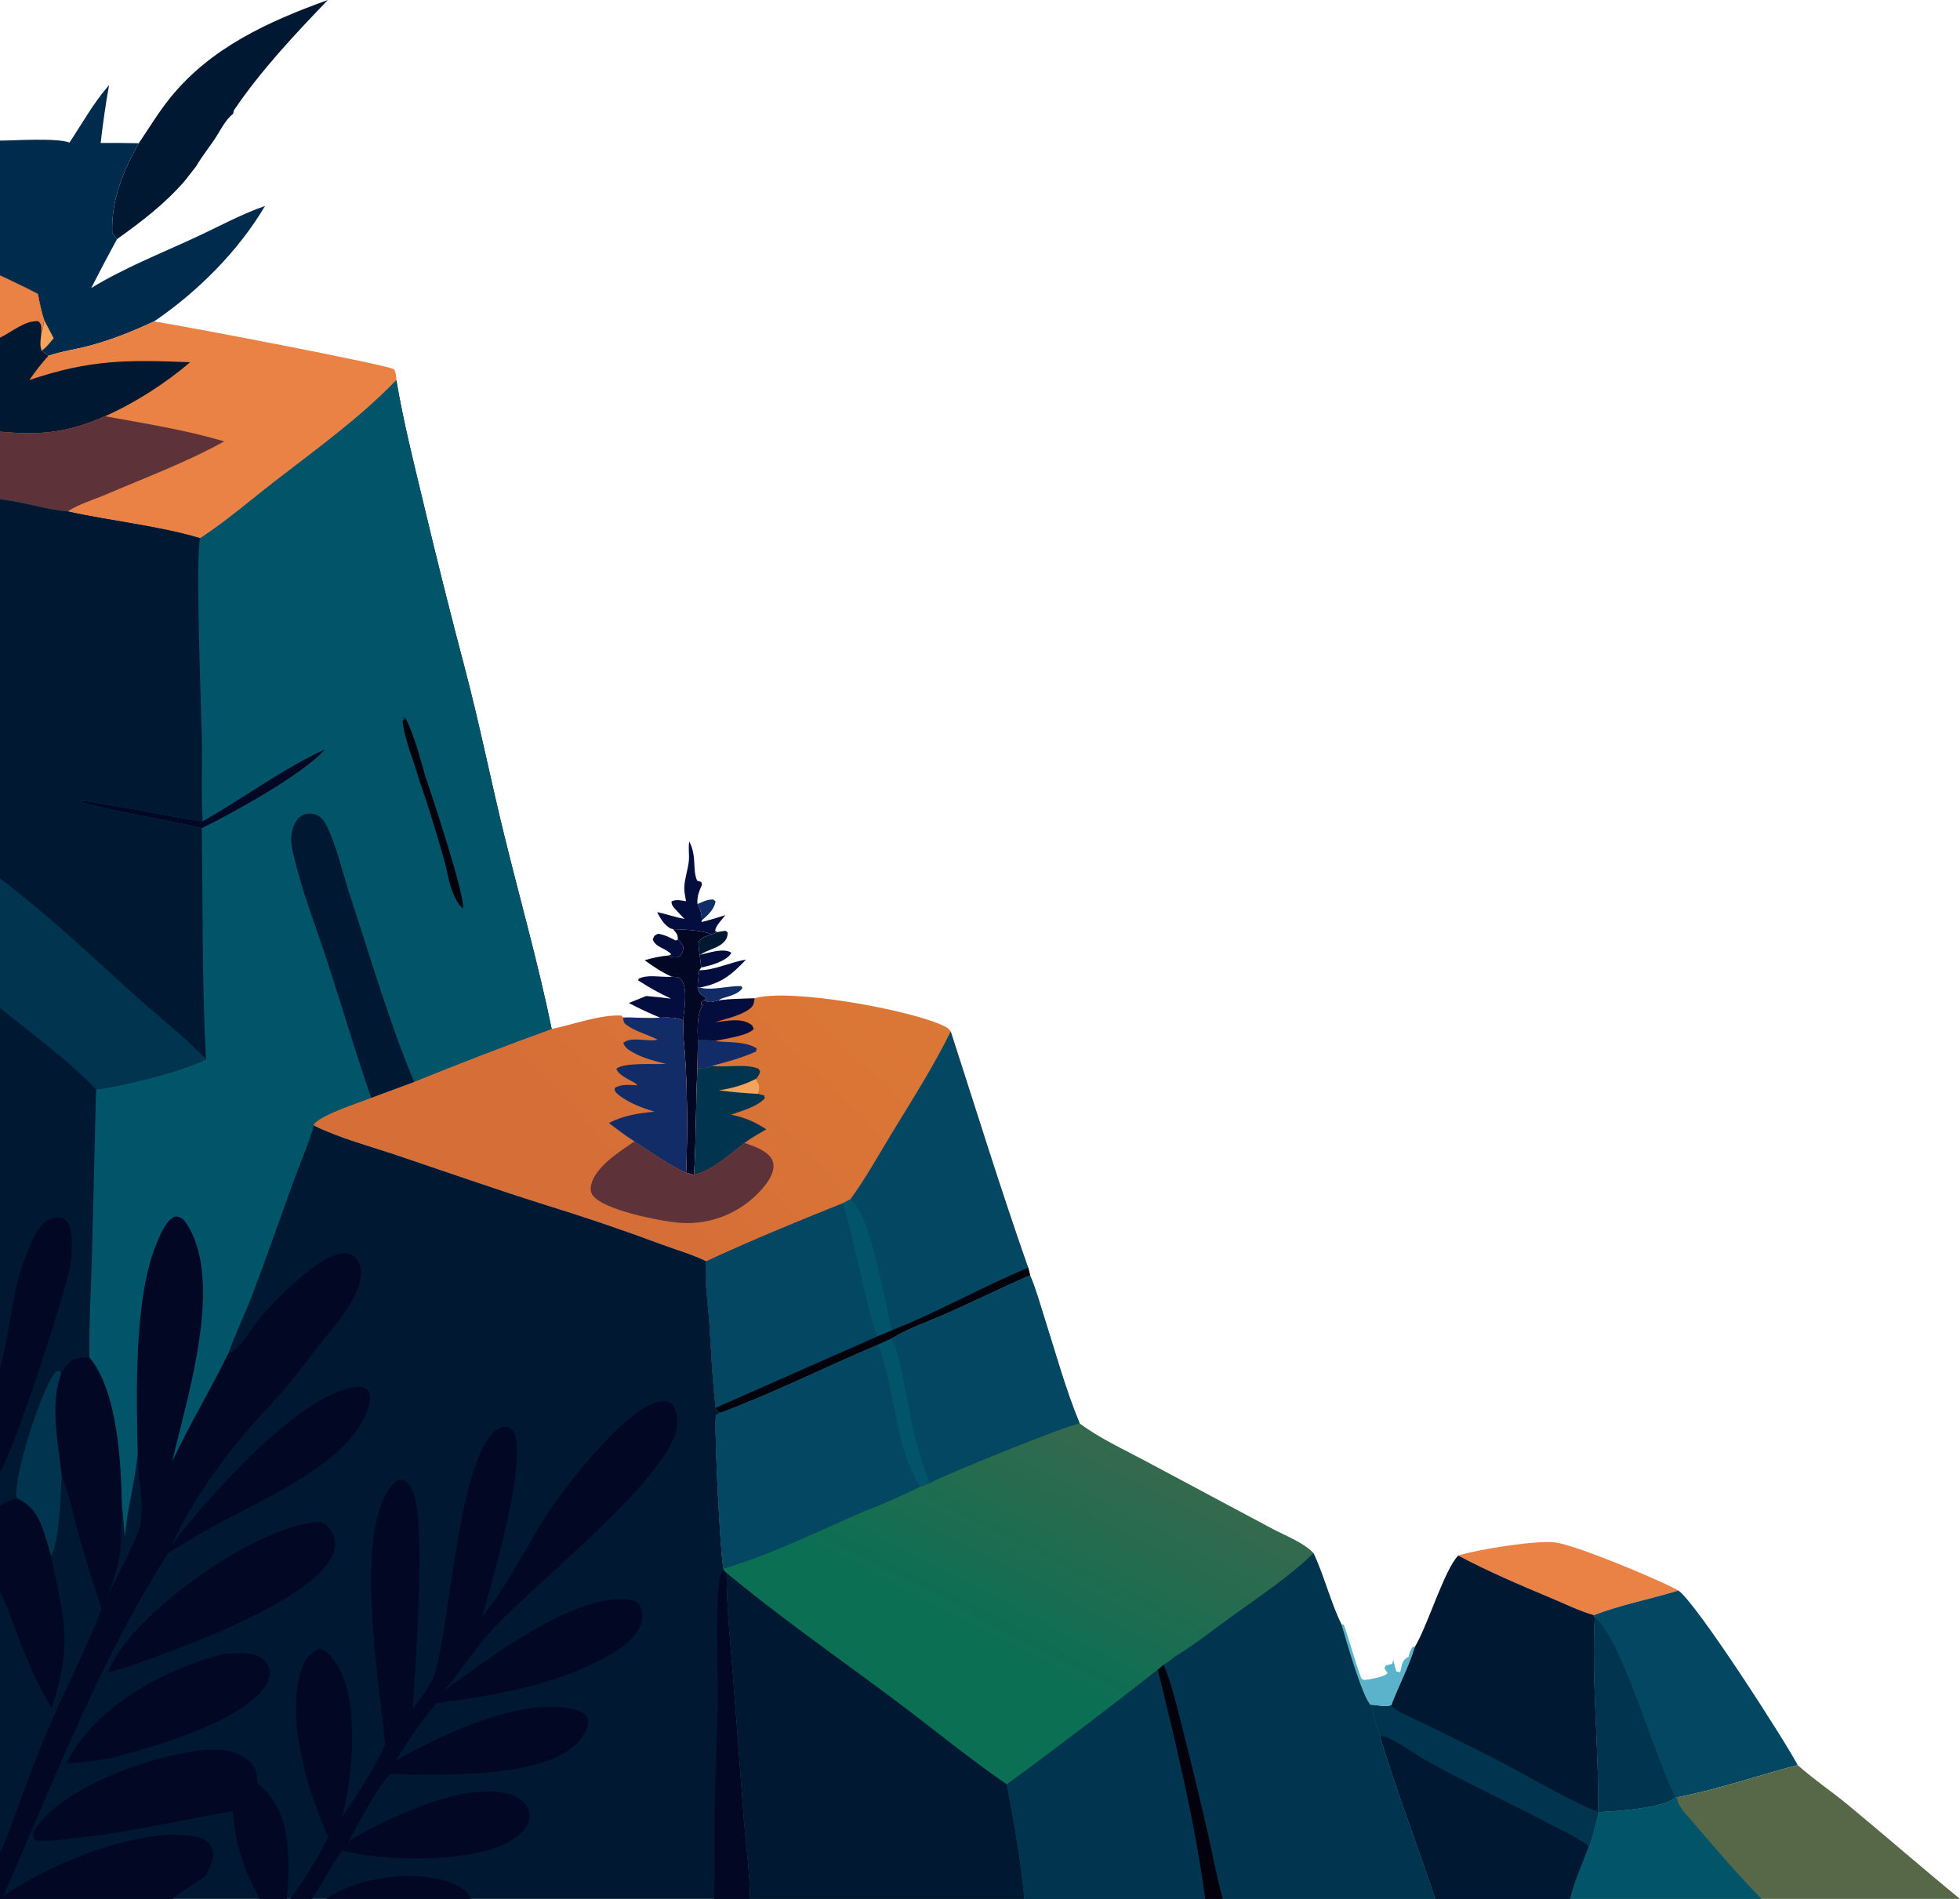 <svg width="352" height="341" viewBox="0 0 352 341" fill="none" xmlns="http://www.w3.org/2000/svg">
<path d="M125.261 162.351C126.213 161.938 127.058 161.48 128.122 161.535L128.51 161.887C128.23 163.393 127.127 164.316 126.037 165.293C126.008 164.099 125.826 163.415 125.261 162.351Z" fill="#122C68"/>
<path d="M125.795 171.442C127.341 171.108 129.904 170.182 131.339 171.076C130.987 171.942 129.638 172.585 128.785 172.931C127.868 173.304 126.898 173.526 125.937 173.752L125.664 171.51L125.795 171.442Z" fill="#030D3E"/>
<path d="M128.787 167.381L130.274 167.14L130.71 167.468C130.632 168.261 130.504 168.69 129.916 169.26C128.79 170.352 127.05 170.543 125.795 171.442L125.664 171.51C125.524 170.667 125.409 169.93 125.494 169.07C126.019 168.276 126.986 168.094 127.841 167.792L128.787 167.381Z" fill="#001831"/>
<path d="M120.114 171.572L120.557 171.387C119.581 170.231 117.733 170.173 117.237 168.71C117.501 167.981 117.476 168.026 118.173 167.68C119.375 167.852 120.301 168.356 121.37 168.901L121.743 168.716C122.263 169.1 122.448 169.482 122.739 170.05C122.672 170.849 122.607 170.995 122.16 171.664C121.364 172.019 121.267 171.974 120.399 171.816L120.114 171.572Z" fill="#030D3E"/>
<path d="M125.676 177.347C125.814 177.377 125.951 177.41 126.089 177.437C128.14 177.835 130.946 176.997 133.133 177.087L133.342 177.415C132.631 178.517 131.067 178.846 129.891 179.224C129.358 179.396 129.558 179.321 129.011 179.669C127.879 179.901 127.495 180.168 126.435 179.634L126.878 179.263C125.857 178.552 125.587 178.603 125.285 177.333L125.676 177.347Z" fill="#122C68"/>
<path d="M125.583 174.236C128.234 174.272 131.26 172.734 133.966 172.34C131.269 175.16 129.561 176.562 125.676 177.347L125.285 177.333C125.319 176.296 125.461 175.266 125.583 174.236Z" fill="#030D3E"/>
<path d="M240.912 291.709L241.314 291.723C241.922 293.116 244.161 301.108 244.588 301.51C244.703 301.62 244.883 301.631 245.03 301.691C245.967 301.57 248.587 301.184 249.215 300.448L248.613 299.577L248.905 299.071L250.031 298.791L250.203 298.069C250.377 298.765 250.548 299.461 250.757 300.148L251.464 300.296C251.705 299.377 251.717 298.375 252.531 297.78C252.671 297.677 252.832 297.609 252.983 297.523C253.006 297.393 253.022 297.262 253.052 297.134C253.193 296.527 253.429 296.185 253.76 295.672L254.087 295.761C253.011 299.332 251.165 302.747 249.857 306.252C248.876 306.677 247.259 306.231 246.178 306.192C244.749 305.062 241.601 294.07 240.912 291.709Z" fill="#5AB3CA"/>
<path d="M120.678 175.404C121.46 175.489 121.998 175.362 122.475 176.092C123.533 177.713 122.874 181.403 122.67 183.249C121.26 182.644 120.057 182.722 118.563 182.752C116.626 181.96 114.778 181.088 112.925 180.115C113.972 179.706 115.014 179.288 116.053 178.858C117.541 178.988 119.025 179.148 120.507 179.336C118.462 178.384 116.496 177.289 114.609 176.053L114.723 175.745C116.328 174.978 118.422 175.464 120.146 175.42L120.678 175.404Z" fill="#030D3E"/>
<path d="M123.207 161.841C123.078 161.071 122.872 160.195 122.89 159.417C122.926 157.856 123.543 156.202 123.709 154.62C123.832 153.453 123.556 152.256 123.801 151.118C125.193 153.89 124.306 156.122 125.194 158.132L125.961 158.402L126.063 158.879C125.581 159.986 125.202 160.861 125.245 162.088C125.248 162.175 125.256 162.263 125.261 162.351C125.826 163.415 126.008 164.099 126.037 165.293L125.987 165.574C127.442 165.226 128.855 164.793 130.28 164.338C129.751 165.033 128.444 166.33 128.442 167.156L128.787 167.381L127.841 167.792C125.797 166.986 123.058 166.951 120.881 166.849L120.406 166.737C119.207 165.993 118.651 165.016 118.002 163.791C119.666 164.129 121.252 164.725 122.928 165.008C122.439 164.506 121.938 164.007 121.474 163.482C121.006 162.951 120.552 162.587 120.61 161.87C121.458 161.456 122.313 161.708 123.207 161.841Z" fill="#030D3E"/>
<path d="M120.881 166.849C123.058 166.951 125.797 166.986 127.841 167.792C126.986 168.094 126.019 168.276 125.494 169.07C125.409 169.93 125.524 170.667 125.664 171.51L125.937 173.752L125.583 174.236C125.461 175.266 125.319 176.296 125.285 177.333C125.587 178.603 125.857 178.552 126.878 179.263L126.435 179.634L125.974 179.992L125.98 180.486L126.264 180.4C126.185 180.535 126.101 180.666 126.027 180.804C125.165 182.409 125.276 185.019 125.336 186.812L125.26 191.795C124.932 198.189 125.044 204.587 124.65 210.979L123.219 210.599C123.512 203.719 123.484 193.42 122.766 186.604L122.67 183.249C122.874 181.403 123.533 177.713 122.475 176.092C121.998 175.362 121.46 175.489 120.678 175.404C118.911 174.637 117.313 173.563 115.765 172.428C117.234 172.019 118.588 171.704 120.114 171.572L120.399 171.816C121.267 171.974 121.364 172.019 122.16 171.664C122.607 170.995 122.672 170.849 122.739 170.05C122.448 169.482 122.263 169.1 121.743 168.716C121.744 167.751 121.457 167.595 120.881 166.849Z" fill="#020724"/>
<path d="M261.887 279.336C265.36 278.244 275.86 276.562 279.265 276.984C283.014 277.45 296.987 283.318 300.672 285.213C300.928 285.344 301.181 285.479 301.432 285.618C296.479 287.152 291.05 288.171 286.246 290.047C283.629 289.282 281.016 288.003 278.5 286.948C272.875 284.587 267.276 282.205 261.887 279.336Z" fill="#EA8246"/>
<path d="M19.591 15.271C18.962 18.739 18.477 22.169 18.077 25.671C20.359 25.655 22.642 25.67 24.924 25.718C22.082 30.754 19.971 35.89 20.158 41.802L21.004 42.954C19.423 45.855 17.883 48.778 16.382 51.721C22.281 48.133 28.673 45.602 34.924 42.715C39.105 40.784 43.247 38.499 47.595 36.984C42.837 45.07 35.434 52.455 27.667 57.72C23.921 59.467 20.193 60.974 16.191 62.059C13.725 62.729 11.082 63.072 8.68 63.904L7.472 62.98C7.065 61.998 7.341 60.71 7.431 59.67C7.756 59.184 7.772 58.125 7.946 57.505C7.423 55.949 7.112 54.403 6.805 52.795C4.583 51.604 2.273 50.559 0 49.469V25.248C2.627 25.239 10.31 24.724 12.478 25.607C14.678 22.291 16.71 18.632 19.298 15.617L19.591 15.271Z" fill="url(#paint0_linear_387_882)"/>
<path d="M7.946 57.505L9.643 60.74C8.982 61.489 8.311 62.441 7.472 62.98C7.065 61.998 7.341 60.71 7.431 59.67C7.756 59.184 7.772 58.125 7.946 57.505Z" fill="#F6A45C"/>
<path d="M301.432 285.618C304.749 287.996 320.512 312.505 322.849 316.97C315.706 318.839 308.455 321.363 301.225 322.754L300.937 322.789C298.423 324.793 290.294 325.25 287.01 325.428L287.024 325.292C287.163 313.694 285.833 302.055 286.408 290.459L286.246 290.047C291.05 288.171 296.479 287.152 301.432 285.618Z" fill="#044762"/>
<path d="M286.408 290.459C291.331 294.257 297.265 316.021 300.937 322.789C298.423 324.793 290.294 325.25 287.01 325.428L287.024 325.292C287.163 313.694 285.833 302.055 286.408 290.459Z" fill="#01344F"/>
<path d="M322.849 316.97C325.735 319.554 328.996 321.723 331.982 324.197C338.691 329.755 345.261 335.48 352 341H316.357H281.959C282.703 337.89 284.187 334.645 285.294 331.629C286.024 329.627 286.478 327.491 287.01 325.428C290.294 325.25 298.423 324.793 300.937 322.789L301.225 322.754C308.455 321.363 315.706 318.839 322.849 316.97Z" fill="#566847"/>
<path d="M300.937 322.789L301.225 322.754C301.118 324.169 302.814 325.797 303.703 326.838C307.805 331.634 311.944 336.489 316.357 341H281.959C282.703 337.89 284.187 334.645 285.294 331.629C286.024 329.627 286.478 327.491 287.01 325.428C290.294 325.25 298.423 324.793 300.937 322.789Z" fill="#025569"/>
<path d="M254.087 295.761C256.416 291.924 259.355 281.952 261.887 279.336C267.276 282.205 272.875 284.587 278.5 286.948C281.016 288.003 283.629 289.282 286.246 290.047L286.408 290.459C285.833 302.055 287.163 313.694 287.024 325.292L287.01 325.428C286.478 327.491 286.024 329.627 285.294 331.629C284.187 334.645 282.703 337.89 281.959 341H257.753C254.532 331.238 250.761 321.589 247.822 311.747C247.135 310.01 246.741 307.992 246.178 306.192C247.259 306.231 248.876 306.677 249.857 306.252C251.165 302.747 253.011 299.332 254.087 295.761Z" fill="#001831"/>
<path d="M249.857 306.252C250.136 306.546 250.377 306.815 250.729 307.025C252.599 308.142 254.734 309.006 256.695 309.966C260.644 311.907 264.583 313.869 268.51 315.853C272.281 317.763 283.846 324.484 287.024 325.292L287.01 325.428C286.478 327.491 286.024 329.627 285.294 331.629C284.187 334.645 282.703 337.89 281.959 341H257.753C254.532 331.238 250.761 321.589 247.822 311.747C247.135 310.01 246.741 307.992 246.178 306.192C247.259 306.231 248.876 306.677 249.857 306.252Z" fill="#001831"/>
<path d="M249.857 306.252C250.136 306.546 250.377 306.815 250.729 307.025C252.599 308.142 254.734 309.006 256.695 309.966C260.644 311.907 264.583 313.869 268.51 315.853C272.281 317.763 283.846 324.484 287.024 325.292L287.01 325.428C286.478 327.491 286.024 329.627 285.294 331.629C285.131 331.442 285.068 331.354 284.847 331.191C282.677 329.61 279.877 328.396 277.503 327.135C270.207 323.261 262.614 319.888 255.464 315.763C253.717 314.754 249.44 311.565 247.822 311.747C247.135 310.01 246.741 307.992 246.178 306.192C247.259 306.231 248.876 306.677 249.857 306.252Z" fill="#01344F"/>
<path d="M0 49.469C2.273 50.559 4.583 51.604 6.805 52.795C7.112 54.403 7.423 55.949 7.946 57.505C7.772 58.125 7.756 59.184 7.431 59.67C7.341 60.71 7.065 61.998 7.472 62.98L8.68 63.904C11.082 63.072 13.725 62.729 16.191 62.059C20.193 60.974 23.921 59.467 27.667 57.72C31.896 58.333 69.802 65.53 70.787 66.325C71.108 67.028 71.169 67.495 71.181 68.265C64.656 75.055 56.781 80.691 49.358 86.443C44.994 89.823 40.568 93.655 35.955 96.652C28.3 94.379 19.954 93.586 12.131 91.844C8.09 91.525 4.082 90.078 0 89.675V77.512V60.647V49.469Z" fill="#EA8246"/>
<path d="M0 49.469C2.273 50.559 4.583 51.604 6.805 52.795C7.112 54.403 7.423 55.949 7.946 57.505C7.772 58.125 7.756 59.184 7.431 59.67C7.341 60.71 7.065 61.998 7.472 62.98L8.68 63.904C7.415 65.282 6.338 66.724 5.262 68.252C16.192 64.548 22.904 64.601 34.14 65.049C29.768 68.817 24.112 72.431 18.855 74.745C12.086 77.706 7.335 78.203 0 77.512V60.647V49.469Z" fill="#001831"/>
<path d="M0 49.469C2.273 50.559 4.583 51.604 6.805 52.795C7.112 54.403 7.423 55.949 7.946 57.505C7.772 58.125 7.756 59.184 7.431 59.67C7.384 58.764 7.565 58.295 6.875 57.67C4.46 57.533 2.109 59.622 0 60.647V49.469Z" fill="#EA8246"/>
<path d="M0 77.512C7.335 78.203 12.086 77.706 18.855 74.745C26.096 76.066 33.181 77.173 40.271 79.259C33.651 82.953 26.148 85.746 19.175 88.74C16.938 89.7 14.139 90.516 12.131 91.844C8.09 91.525 4.082 90.078 0 89.675V77.512Z" fill="#5E3239"/>
<path d="M24.924 25.718C26.753 23.023 28.459 20.185 30.5 17.645C37.797 8.569 48.171 3.859 58.88 0C52.963 6.153 46.774 12.732 41.995 19.834L41.849 20.462C40.416 21.544 39.489 23.611 38.478 25.1C37.399 26.67 36.17 28.241 35.212 29.881L33.156 32.509C29.522 36.688 25.482 39.737 21.004 42.954L20.158 41.802C19.971 35.89 22.082 30.754 24.924 25.718Z" fill="#001831"/>
<path d="M135.517 179.276C141.72 177.367 163.865 181.367 169.729 184.346C170.184 184.577 170.47 184.78 170.742 185.221C175.314 199.354 179.73 213.652 184.656 227.661L184.988 229.025C179.978 231.184 175.088 233.608 170.105 235.829C166.872 237.271 163.045 238.55 160.067 240.41L157.726 241.473C148.318 245.449 138.975 250.143 129.422 253.7C128.804 253.396 128.791 253.441 128.545 252.805C127.91 247.738 127.743 242.563 127.389 237.468C127.145 233.95 126.5 229.977 126.853 226.499C124.442 225.29 121.554 224.467 119.02 223.531C111.965 220.905 104.84 218.485 97.646 216.269C88.859 213.497 80.204 210.459 71.477 207.517C66.491 205.836 61.102 204.416 56.379 202.117L56.378 201.806C58.308 199.923 64.037 198.19 66.661 197.131L74.377 194.273C82.55 190.946 90.784 187.78 99.079 184.775C102.932 184.018 107.747 182.153 111.638 182.375L111.885 182.733C114.117 182.652 116.328 182.949 118.563 182.752C120.057 182.722 121.26 182.644 122.67 183.249L122.766 186.604C123.484 193.42 123.512 203.719 123.219 210.599L124.65 210.979C125.044 204.587 124.932 198.189 125.26 191.795L125.336 186.812C125.276 185.019 125.165 182.409 126.027 180.804C126.101 180.666 126.185 180.535 126.264 180.4L125.98 180.486L125.974 179.992L126.435 179.634C127.495 180.168 127.879 179.901 129.011 179.669C131.139 179.337 133.364 179.358 135.517 179.276Z" fill="url(#paint1_linear_387_882)"/>
<path d="M125.336 186.812C126.31 186.821 127.428 186.716 128.37 186.958C130.756 187.26 133.813 186.924 135.915 188.278L135.748 188.849C133.158 189.988 130.551 190.709 127.812 191.398C127.099 191.913 126.107 191.78 125.26 191.795L125.336 186.812Z" fill="#122C68"/>
<path d="M129.011 179.669C131.139 179.337 133.364 179.358 135.517 179.276C135.371 180.169 135.395 180.569 134.665 181.138C133.066 182.384 130.359 182.946 128.423 183.558C130.639 183.365 133.259 182.646 135.086 184.137L135.372 184.777C134.271 186.046 130.131 186.511 128.37 186.958C127.428 186.716 126.31 186.821 125.336 186.812C125.276 185.019 125.165 182.409 126.027 180.804C126.101 180.666 126.185 180.535 126.264 180.4L125.98 180.486L125.974 179.992L126.435 179.634C127.495 180.168 127.879 179.901 129.011 179.669Z" fill="#030D3E"/>
<path d="M125.26 191.795C126.107 191.78 127.099 191.913 127.812 191.398C127.911 191.41 128.01 191.424 128.109 191.435C130.675 191.728 133.839 190.967 136.222 191.918L136.525 192.446C136.322 192.989 136.176 193.323 135.763 193.735C136.14 194.383 136.523 194.9 136.373 195.691C136.319 195.977 136.233 196.169 136.132 196.432L137.274 196.727L137.336 197.233C135.986 198.767 133.138 199.49 131.255 200.183C133.724 200.624 135.521 201.46 137.62 202.789C136.3 203.575 134.951 204.327 133.713 205.239C131.198 207.186 128.401 209.793 125.347 210.762C125.202 210.808 125.058 210.859 124.913 210.903C124.826 210.931 124.738 210.954 124.65 210.979C125.044 204.587 124.932 198.189 125.26 191.795Z" fill="#01344F"/>
<path d="M129.104 195.803C131.534 195.415 133.573 194.859 135.763 193.735C136.14 194.383 136.523 194.9 136.373 195.691C136.319 195.977 136.233 196.169 136.132 196.432C133.768 196.317 131.451 196.11 129.104 195.803Z" fill="#F6A45C"/>
<path d="M118.563 182.752C120.057 182.722 121.26 182.644 122.67 183.249L122.766 186.604C123.484 193.42 123.512 203.719 123.219 210.599C119.946 209.092 116.943 206.952 113.942 204.967C112.338 203.955 110.857 202.824 109.361 201.66C112.008 200.301 114.63 199.904 117.551 199.639C115.417 198.978 112.741 198.008 111.006 196.533C110.507 196.109 110.435 196.069 110.369 195.402C111.559 194.601 113.126 194.859 114.495 194.898C114.028 194.474 114.214 194.596 113.721 194.307C112.764 193.747 111.065 193.044 110.693 191.927C112.021 190.745 117.622 191.179 119.608 191.047C117.594 190.549 115.369 189.982 113.569 188.926C112.835 188.495 112.152 188.093 111.946 187.255C113.358 186.138 116.015 187.006 117.705 186.774C117.843 186.754 117.98 186.731 118.118 186.71C116.399 185.791 114.267 185.293 112.684 184.17C111.987 183.675 112.03 183.539 111.885 182.733C114.117 182.652 116.328 182.949 118.563 182.752Z" fill="#122C68"/>
<path d="M113.942 204.967C116.943 206.952 119.946 209.092 123.219 210.599L124.65 210.979C124.738 210.954 124.826 210.931 124.913 210.903C125.058 210.859 125.202 210.808 125.347 210.762C128.401 209.793 131.198 207.186 133.713 205.239C135.253 205.799 137.057 206.359 138.202 207.59C138.76 208.19 138.953 208.832 138.901 209.649C138.768 211.737 136.349 214.23 134.843 215.477C134.615 215.669 134.383 215.855 134.146 216.034C133.908 216.214 133.667 216.388 133.421 216.556C133.174 216.724 132.924 216.886 132.67 217.041C132.416 217.196 132.158 217.345 131.896 217.487C131.634 217.629 131.369 217.765 131.101 217.893C130.833 218.022 130.561 218.144 130.286 218.26C130.012 218.375 129.735 218.483 129.455 218.584C129.175 218.686 128.892 218.78 128.607 218.867C128.322 218.954 128.036 219.033 127.747 219.106C127.458 219.178 127.168 219.244 126.876 219.302C126.584 219.359 126.291 219.41 125.996 219.453C125.701 219.496 125.406 219.532 125.109 219.561C124.813 219.589 124.516 219.609 124.219 219.622C123.921 219.636 123.623 219.642 123.326 219.64C123.028 219.638 122.731 219.629 122.433 219.613C122.136 219.596 121.84 219.572 121.543 219.54C118.26 219.206 108.404 217.302 106.446 214.648C106.097 214.173 106.028 213.654 106.116 213.068C106.629 209.655 111.352 206.767 113.942 204.967Z" fill="#5E3239"/>
<path d="M170.742 185.221C175.314 199.354 179.73 213.652 184.656 227.661L184.988 229.025C179.978 231.184 175.088 233.608 170.105 235.829C166.872 237.271 163.045 238.55 160.067 240.41L157.726 241.473C148.318 245.449 138.975 250.143 129.422 253.7C128.804 253.396 128.791 253.441 128.545 252.805C127.91 247.738 127.743 242.563 127.389 237.468C127.145 233.95 126.5 229.977 126.853 226.499C134.843 222.785 143.15 219.379 151.329 216.099L152.706 215.384C155.429 211.67 157.748 207.466 160.148 203.528C163.799 197.536 167.64 191.518 170.742 185.221Z" fill="#044762"/>
<path d="M151.329 216.099L152.706 215.384C156.436 218.062 158.894 233.975 160.166 238.891L157.592 239.982C156.533 238.987 152.727 219.699 151.329 216.099Z" fill="#025569"/>
<path d="M126.853 226.499C134.843 222.785 143.15 219.379 151.329 216.099C152.727 219.699 156.533 238.987 157.592 239.982L160.166 238.891C168.524 235.595 176.357 231.092 184.656 227.661L184.988 229.025C179.978 231.184 175.088 233.608 170.105 235.829C166.872 237.271 163.045 238.55 160.067 240.41L157.726 241.473C148.318 245.449 138.975 250.143 129.422 253.7C128.804 253.396 128.791 253.441 128.545 252.805C127.91 247.738 127.743 242.563 127.389 237.468C127.145 233.95 126.5 229.977 126.853 226.499Z" fill="#044762"/>
<path d="M184.656 227.661L184.988 229.025C179.978 231.184 175.088 233.608 170.105 235.829C166.872 237.271 163.045 238.55 160.067 240.41L157.726 241.473C148.318 245.449 138.975 250.143 129.422 253.7C128.804 253.396 128.791 253.441 128.545 252.805L157.592 239.982L160.166 238.891C168.524 235.595 176.357 231.092 184.656 227.661Z" fill="#02010C"/>
<path d="M184.988 229.025C186.016 231.361 186.697 233.907 187.475 236.336C189.522 242.728 191.331 249.418 193.899 255.614C197.511 258.319 201.946 260.334 205.924 262.472L228.287 274.419C230.578 275.661 234.168 277.006 235.887 278.906C237.826 283.05 238.916 287.647 240.912 291.709C241.601 294.07 244.749 305.062 246.178 306.192C246.741 307.992 247.135 310.01 247.822 311.747C250.761 321.589 254.532 331.238 257.753 341L219.593 341H216.432H183.978H134.702C134.661 336.472 133.999 331.833 133.633 327.311L131.678 301.53C131.189 295.222 130.492 288.796 130.489 282.472L129.968 281.943L129.948 281.699C129.368 279.72 128.197 255.638 128.593 254.145L129.422 253.7C138.975 250.143 148.318 245.449 157.726 241.473L160.067 240.41C163.045 238.55 166.872 237.271 170.105 235.829C175.088 233.608 179.978 231.184 184.988 229.025Z" fill="url(#paint2_linear_387_882)"/>
<path d="M184.988 229.025C186.016 231.361 186.697 233.907 187.475 236.336C189.522 242.728 191.331 249.418 193.899 255.614C191.27 256.059 169.848 264.756 166.929 266.352L165.306 266.975C160.607 259.817 160.884 249.217 157.726 241.473L160.067 240.41C163.045 238.55 166.872 237.271 170.105 235.829C175.088 233.608 179.978 231.184 184.988 229.025Z" fill="#044762"/>
<path d="M160.067 240.41C161.718 242.931 163.216 253.597 164.131 257.328C164.875 260.361 165.856 263.419 166.929 266.352L165.306 266.975C160.607 259.817 160.884 249.217 157.726 241.473L160.067 240.41Z" fill="#025569"/>
<path d="M129.422 253.7C138.975 250.143 148.318 245.449 157.726 241.473C160.884 249.217 160.607 259.817 165.306 266.975C162.101 268.486 158.769 270.074 155.444 271.291C147.158 274.856 138.595 279.151 129.948 281.699C129.368 279.72 128.197 255.638 128.593 254.145L129.422 253.7Z" fill="#044762"/>
<path d="M130.489 282.472C140.013 290.365 150.167 297.459 160.083 304.837C166.993 309.977 173.739 315.576 180.824 320.449C182.115 327.13 183.363 334.231 183.978 341H134.702C134.661 336.472 133.999 331.833 133.633 327.311L131.678 301.53C131.189 295.222 130.492 288.796 130.489 282.472Z" fill="#001831"/>
<path d="M235.887 278.906C237.826 283.05 238.916 287.647 240.912 291.709C241.601 294.07 244.749 305.062 246.178 306.192C246.741 307.992 247.135 310.01 247.822 311.747C250.761 321.589 254.532 331.238 257.753 341L219.593 341H216.432H183.978C183.363 334.231 182.115 327.13 180.824 320.449C189.963 313.735 198.991 306.875 207.909 299.87L208.983 298.958C209.749 298.53 210.468 297.906 211.171 297.375C214.587 295.309 217.844 292.715 221.086 290.371C226.055 286.78 231.496 283.196 235.887 278.906Z" fill="#01344F"/>
<path d="M207.909 299.87L208.983 298.958C210.551 302.751 211.492 306.958 212.501 310.93C214.031 316.956 215.49 323 216.878 329.061C217.773 333.029 218.515 337.085 219.593 341H216.432C214.57 327.2 211.235 313.372 207.909 299.87Z" fill="#02010C"/>
<path d="M180.824 320.449C189.963 313.735 198.991 306.875 207.909 299.87C211.235 313.372 214.57 327.2 216.432 341H183.978C183.363 334.231 182.115 327.13 180.824 320.449Z" fill="#01344F"/>
<path d="M71.181 68.265C72.397 75.501 74.207 82.698 75.919 89.832C78.349 100.076 80.909 110.288 83.6 120.467C86.177 130.286 88.158 140.227 90.579 150.081C93.42 161.648 96.677 173.103 99.079 184.775C90.784 187.78 82.55 190.946 74.377 194.273L66.661 197.131C64.037 198.19 58.308 199.923 56.378 201.806L56.379 202.117C61.102 204.416 66.491 205.836 71.477 207.517C80.204 210.459 88.859 213.497 97.646 216.269C104.84 218.485 111.965 220.905 119.02 223.531C121.554 224.467 124.442 225.29 126.853 226.499C126.5 229.977 127.145 233.95 127.389 237.468C127.743 242.563 127.91 247.738 128.545 252.805C128.791 253.441 128.804 253.396 129.422 253.7L128.593 254.145C128.197 255.638 129.368 279.72 129.948 281.699L129.968 281.943L130.489 282.472C130.492 288.796 131.189 295.222 131.678 301.53L133.633 327.311C133.999 331.833 134.661 336.472 134.702 341L128.255 341H84.531H58.552H55.977H52.128H51.53H46.66H30.95H0V332.632V285.802V270.386V264.296V245.775V180.997V157.749V89.675C4.082 90.078 8.09 91.525 12.131 91.844C19.954 93.586 28.3 94.379 35.955 96.652C40.568 93.655 44.994 89.823 49.358 86.443C56.781 80.691 64.656 75.055 71.181 68.265Z" fill="#001831"/>
<path d="M58.552 341C64.194 337.289 72.407 336.04 78.977 337.493C80.779 337.896 83.273 338.794 84.271 340.475C84.37 340.644 84.444 340.825 84.531 341H58.552Z" fill="#020724"/>
<path d="M129.968 281.943L130.489 282.472C130.492 288.796 131.189 295.222 131.678 301.53L133.633 327.311C133.999 331.833 134.661 336.472 134.702 341L128.255 341C128.455 334.885 128.283 328.74 128.397 322.621C128.511 316.519 128.878 310.425 128.91 304.322C128.944 297.717 128.432 290.217 129.213 283.707C129.323 282.784 129.361 282.669 129.968 281.943Z" fill="#020724"/>
<path d="M40.259 297.023C42.308 296.911 44.955 296.532 46.777 297.641C47.587 298.134 48.188 298.891 48.395 299.829C48.614 300.817 48.298 301.712 47.782 302.547C43.733 309.103 27.464 313.802 20.047 315.653C17.353 316.225 14.559 316.442 11.824 316.758C12.151 316.158 12.489 315.564 12.839 314.977C18.353 305.781 30.082 299.521 40.259 297.023Z" fill="#020724"/>
<path d="M56.174 273.425C56.82 273.353 57.541 273.225 58.14 273.563C58.949 274.018 59.62 275.057 59.938 275.907C60.376 277.08 60.172 278.295 59.645 279.403C55.701 287.708 32.006 296.139 23.535 299.114L19.338 300.349C20.138 298.562 21.128 296.887 22.308 295.324C28.757 286.886 45.437 274.853 56.174 273.425Z" fill="#020724"/>
<path d="M41.847 325.244C32.383 326.83 23.197 329.067 13.625 330.059C11.321 330.304 8.852 330.712 6.542 330.485L6.048 330.129C5.921 329.294 5.977 328.962 6.466 328.25C11.559 320.844 26.685 315.537 35.316 314.423C38.322 314.036 41.981 313.95 44.442 316.005C45.392 316.799 46.045 317.717 46.137 318.981C46.163 319.379 46.177 319.777 46.18 320.176L46.187 320.165C49.964 323.336 51.269 327.071 51.674 331.879C51.931 334.925 51.764 337.96 51.53 341H46.66C43.708 335.439 42.281 331.518 41.847 325.244Z" fill="#020724"/>
<path d="M86.551 290.369C91.217 284.794 94.47 277.666 98.489 271.572C101.749 266.629 113.094 251.957 118.934 251.659C119.724 251.619 120.223 251.671 120.77 252.304C121.715 253.399 121.768 255.427 121.462 256.754C119.344 265.947 96.649 283.936 88.972 292.018C85.481 295.693 82.895 299.884 79.668 303.734C87.26 298.119 103.504 285.765 113.163 287.304C113.789 287.403 114.329 287.534 114.737 288.066C115.368 288.889 115.463 290.023 115.293 291.015C114.845 293.635 111.492 296.066 109.304 297.298C100.041 302.51 88.82 304.538 78.39 305.815C75.694 309.082 73.261 312.535 71.093 316.173C79.217 311.538 93.922 304.458 103.434 307.076C104.249 307.3 104.971 307.598 105.422 308.358C105.71 308.844 105.696 309.447 105.536 309.978C104.804 312.404 102.497 314.282 100.312 315.349C92.635 319.1 78.556 318.793 70.025 318.561C67.038 322.059 64.868 326.675 62.592 330.672C69.305 326.542 83.045 320.089 91.078 322.066C92.528 322.423 93.957 323.166 94.707 324.513C95.162 325.328 95.22 326.232 94.925 327.106C94.213 329.224 91.828 330.637 89.902 331.465C82.977 334.441 68.719 334.202 61.441 332.335C59.353 335.071 58.009 338.24 55.977 341H52.128C54.599 337.645 57.123 333.624 58.963 329.884C55.269 321.809 51.175 308.341 54.238 299.553C54.832 297.848 55.717 296.823 57.339 296.063C58.545 296.275 59.628 297.586 60.282 298.56C64.536 304.895 63.425 317.582 61.819 324.653C61.689 325.223 61.541 325.788 61.375 326.349C64.227 322.338 67.13 317.766 69.193 313.295C68.286 303.02 63.176 274.408 70.669 266.462C71.198 265.901 71.552 265.788 72.296 265.706C73.525 266.311 74.002 267.362 74.404 268.626C76.352 274.744 74.634 299.297 74.094 306.96C75.559 304.964 77.333 302.765 78.135 300.391C80.871 292.295 82.444 258.382 90.278 256.283C90.782 256.149 91.162 256.273 91.637 256.421C92.691 257.426 92.775 258.639 92.825 260.034C93.093 267.603 88.735 282.88 86.551 290.369Z" fill="#020724"/>
<path d="M0 180.997C5.015 185.05 13.117 191.056 17.252 195.624L16.511 225.62C16.331 231.671 15.978 237.709 16.058 243.765C21.093 249.654 21.758 262.712 21.893 270.353C22.175 272.231 22.217 274.197 22.429 276.095C22.813 271.023 24.246 266.173 24.727 261.138C24.501 250.236 23.978 232.567 28.387 222.65C29.061 221.134 29.914 219.053 31.547 218.421C32.467 218.563 32.899 218.828 33.428 219.614C40.402 229.97 33.517 251.217 30.931 262.427C34.011 255.879 37.787 249.589 40.991 243.072C41.14 243.011 41.293 242.957 41.439 242.888C43.259 242.03 45.502 238.057 46.942 236.362C49.345 233.534 58.426 224.133 62.447 225.098C63.342 225.312 64.098 226.03 64.487 226.851C65.17 228.296 64.795 230.051 64.237 231.47C62.721 235.327 59.595 238.658 57.05 241.881C55.165 244.269 53.389 246.737 51.42 249.059C48.926 251.999 46.184 254.73 43.715 257.687C38.796 263.58 33.979 270.529 30.804 277.498C36.927 269.351 53.671 250.336 63.757 249.118C64.706 249.004 65.351 249.04 66.119 249.674C66.745 250.93 66.412 252.059 65.962 253.326C62.656 262.629 47.079 269.345 38.877 273.769C35.954 275.346 33.12 277.144 30.258 278.833C17.93 297.978 9.694 319.839 0.53 340.586C8.4 334.873 25.094 328.005 34.957 329.773C36.075 329.971 37.15 330.409 37.779 331.401C38.263 332.171 38.417 333.087 38.173 333.963C37.908 334.92 37.442 335.865 37.046 336.769C35.07 338.252 32.803 339.378 30.95 341H0V332.632V285.802V270.386V264.296V245.775V180.997Z" fill="#020724"/>
<path d="M22.429 276.095C22.813 271.023 24.246 266.173 24.727 261.138L24.729 261.385C24.777 265.326 25.977 270.028 25.171 273.86C24.526 276.929 19.476 285.85 19.348 286.816L19.482 286.763C19.43 286.135 21.113 281.728 21.364 280.178C21.899 276.868 21.684 273.664 21.893 270.353C22.175 272.231 22.217 274.197 22.429 276.095Z" fill="#001831"/>
<path d="M11.101 265.177C12.543 268.378 13.169 272.195 14.124 275.599C15.422 280.064 16.803 284.503 18.267 288.916C15.224 296.88 11.114 304.487 7.866 312.391C6.153 316.636 4.516 320.91 2.955 325.215C2.046 327.666 1.24 330.333 0 332.632V285.802V270.386C0.921 269.775 1.947 269.41 2.968 269.003C5.295 270.063 6.665 271.796 7.552 274.187C8.18 275.88 8.67 277.651 9.192 279.381C10.78 276.379 10.83 268.739 11.101 265.177Z" fill="#001831"/>
<path d="M2.968 269.003C5.295 270.063 6.665 271.796 7.552 274.187C8.18 275.88 8.67 277.651 9.192 279.381C11.508 291.382 13.121 294.773 9.265 306.761C6.613 302.367 4.709 297.733 2.883 292.954C1.977 290.585 1.209 288.02 0 285.802V270.386C0.921 269.775 1.947 269.41 2.968 269.003Z" fill="#020724"/>
<path d="M0 180.997C5.015 185.05 13.117 191.056 17.252 195.624L16.511 225.62C16.331 231.671 15.978 237.709 16.058 243.765C14.631 243.807 13.293 243.769 12.23 244.877C11.723 245.407 11.339 246.098 10.957 246.721C8.881 252.514 10.5 259.233 11.101 265.177C10.83 268.739 10.78 276.379 9.192 279.381C8.67 277.651 8.18 275.88 7.552 274.187C6.665 271.796 5.295 270.063 2.968 269.003C1.947 269.41 0.921 269.775 0 270.386V264.296V245.775V180.997Z" fill="#001831"/>
<path d="M2.968 269.003C2.463 264.834 7.2 250.461 9.592 246.871C9.987 246.277 10.062 246.245 10.723 246.139L10.957 246.721C8.881 252.514 10.5 259.233 11.101 265.177C10.83 268.739 10.78 276.379 9.192 279.381C8.67 277.651 8.18 275.88 7.552 274.187C6.665 271.796 5.295 270.063 2.968 269.003Z" fill="#01344F"/>
<path d="M0 245.775L0.112 245.368C2.217 237.562 1.973 231.154 5.544 223.374C6.201 221.943 7.086 219.954 8.522 219.182C9.409 218.705 10.347 218.51 11.322 218.779C12.293 219.454 12.536 220.151 12.716 221.271C13.061 223.407 12.929 225.625 12.514 227.739C11.457 233.121 2.324 260.954 0 264.296V245.775Z" fill="#020724"/>
<path d="M71.181 68.265C72.397 75.501 74.207 82.698 75.919 89.832C78.349 100.076 80.909 110.288 83.6 120.467C86.177 130.286 88.158 140.227 90.579 150.081C93.42 161.648 96.677 173.103 99.079 184.775C90.784 187.78 82.55 190.946 74.377 194.273L66.661 197.131C64.037 198.19 58.308 199.923 56.378 201.806L56.379 202.117C55.444 205.393 54.011 208.592 52.843 211.798C50.288 218.817 47.844 225.891 45.172 232.866C43.86 236.291 42.208 239.626 40.991 243.072C37.787 249.589 34.011 255.879 30.931 262.427C33.517 251.217 40.402 229.97 33.428 219.614C32.899 218.828 32.467 218.563 31.547 218.421C29.914 219.053 29.061 221.134 28.387 222.65C23.978 232.567 24.501 250.236 24.727 261.138C24.246 266.173 22.813 271.023 22.429 276.095C22.217 274.197 22.175 272.231 21.893 270.353C21.758 262.712 21.093 249.654 16.058 243.765C15.978 237.709 16.331 231.671 16.511 225.62L17.252 195.624C13.117 191.056 5.015 185.05 0 180.997V157.749V89.675C4.082 90.078 8.09 91.525 12.131 91.844C19.954 93.586 28.3 94.379 35.955 96.652C40.568 93.655 44.994 89.823 49.358 86.443C56.781 80.691 64.656 75.055 71.181 68.265Z" fill="#025569"/>
<path d="M75.312 140.18C74.354 136.62 72.704 133.114 72.287 129.448L72.784 129.005L72.728 128.878L72.264 129.011L72.34 128.358L72.29 129.124L72.688 128.737C74.437 131.995 75.322 135.805 76.358 139.342C76 139.611 75.624 139.859 75.312 140.18Z" fill="#02010C"/>
<path d="M75.312 140.18C75.624 139.859 76 139.611 76.358 139.342C77.453 142.494 83.755 161.468 83.108 163.146C82.228 162.339 81.681 161.17 81.239 160.073C80.555 158.375 80.327 156.378 79.82 154.603C78.442 149.783 76.999 144.901 75.312 140.18Z" fill="#02010C"/>
<path d="M36.402 147.494C43.725 143.348 50.677 138.109 58.317 134.592C54.708 138.884 41.497 146.18 36.241 148.714C29.057 147.008 21.719 146.03 14.583 144.08L14.67 143.776L13.881 143.742L14.602 144.094L13.872 143.786C15.951 143.808 18.138 144.325 20.195 144.66C25.602 145.539 30.987 146.732 36.402 147.494Z" fill="#020724"/>
<path d="M66.661 197.131C63.822 188.979 61.416 180.711 58.733 172.51C56.614 166.036 53.961 159.344 52.534 152.701C52.264 151.445 52.174 150.299 52.502 149.048C52.771 148.026 53.351 146.858 54.362 146.386C55.035 146.072 55.947 146.007 56.657 146.278C57.574 146.628 58.13 147.245 58.564 148.094C60.464 151.811 61.506 156.704 62.824 160.696C66.451 171.692 69.916 183.654 74.377 194.273L66.661 197.131Z" fill="#001831"/>
<path d="M0 89.675C4.082 90.078 8.09 91.525 12.131 91.844C19.954 93.586 28.3 94.379 35.955 96.652C35.038 99.787 36.154 127.424 36.246 132.769C36.331 137.637 36.098 142.648 36.402 147.494C30.987 146.732 25.602 145.539 20.195 144.66C18.138 144.325 15.951 143.808 13.872 143.786L14.602 144.094L13.881 143.742L14.67 143.776L14.583 144.08C21.719 146.03 29.057 147.008 36.241 148.714C36.447 162.51 36.248 176.459 36.998 190.231C32.592 192.424 22.122 195.043 17.252 195.624C13.117 191.056 5.015 185.05 0 180.997V157.749V89.675Z" fill="#001831"/>
<path d="M0 157.749C8.633 164.254 16.536 171.804 24.564 179.031C28.688 182.744 33.204 186.185 36.998 190.231C32.592 192.424 22.122 195.043 17.252 195.624C13.117 191.056 5.015 185.05 0 180.997V157.749Z" fill="#01344F"/>
<defs>
<linearGradient id="paint0_linear_387_882" x1="329.654" y1="215.584" x2="51.683" y2="160.667" gradientUnits="userSpaceOnUse">
<stop stop-color="#001136"/>
<stop offset="1" stop-color="#002B4C"/>
</linearGradient>
<linearGradient id="paint1_linear_387_882" x1="206.77" y1="-73.481" x2="17.396" y2="119.225" gradientUnits="userSpaceOnUse">
<stop stop-color="#EF9632"/>
<stop offset="1" stop-color="#D66F37"/>
</linearGradient>
<linearGradient id="paint2_linear_387_882" x1="178.618" y1="81.551" x2="90.715" y2="250.735" gradientUnits="userSpaceOnUse">
<stop stop-color="#C8563B"/>
<stop offset="1" stop-color="#0A6F53"/>
</linearGradient>
</defs>
</svg>
